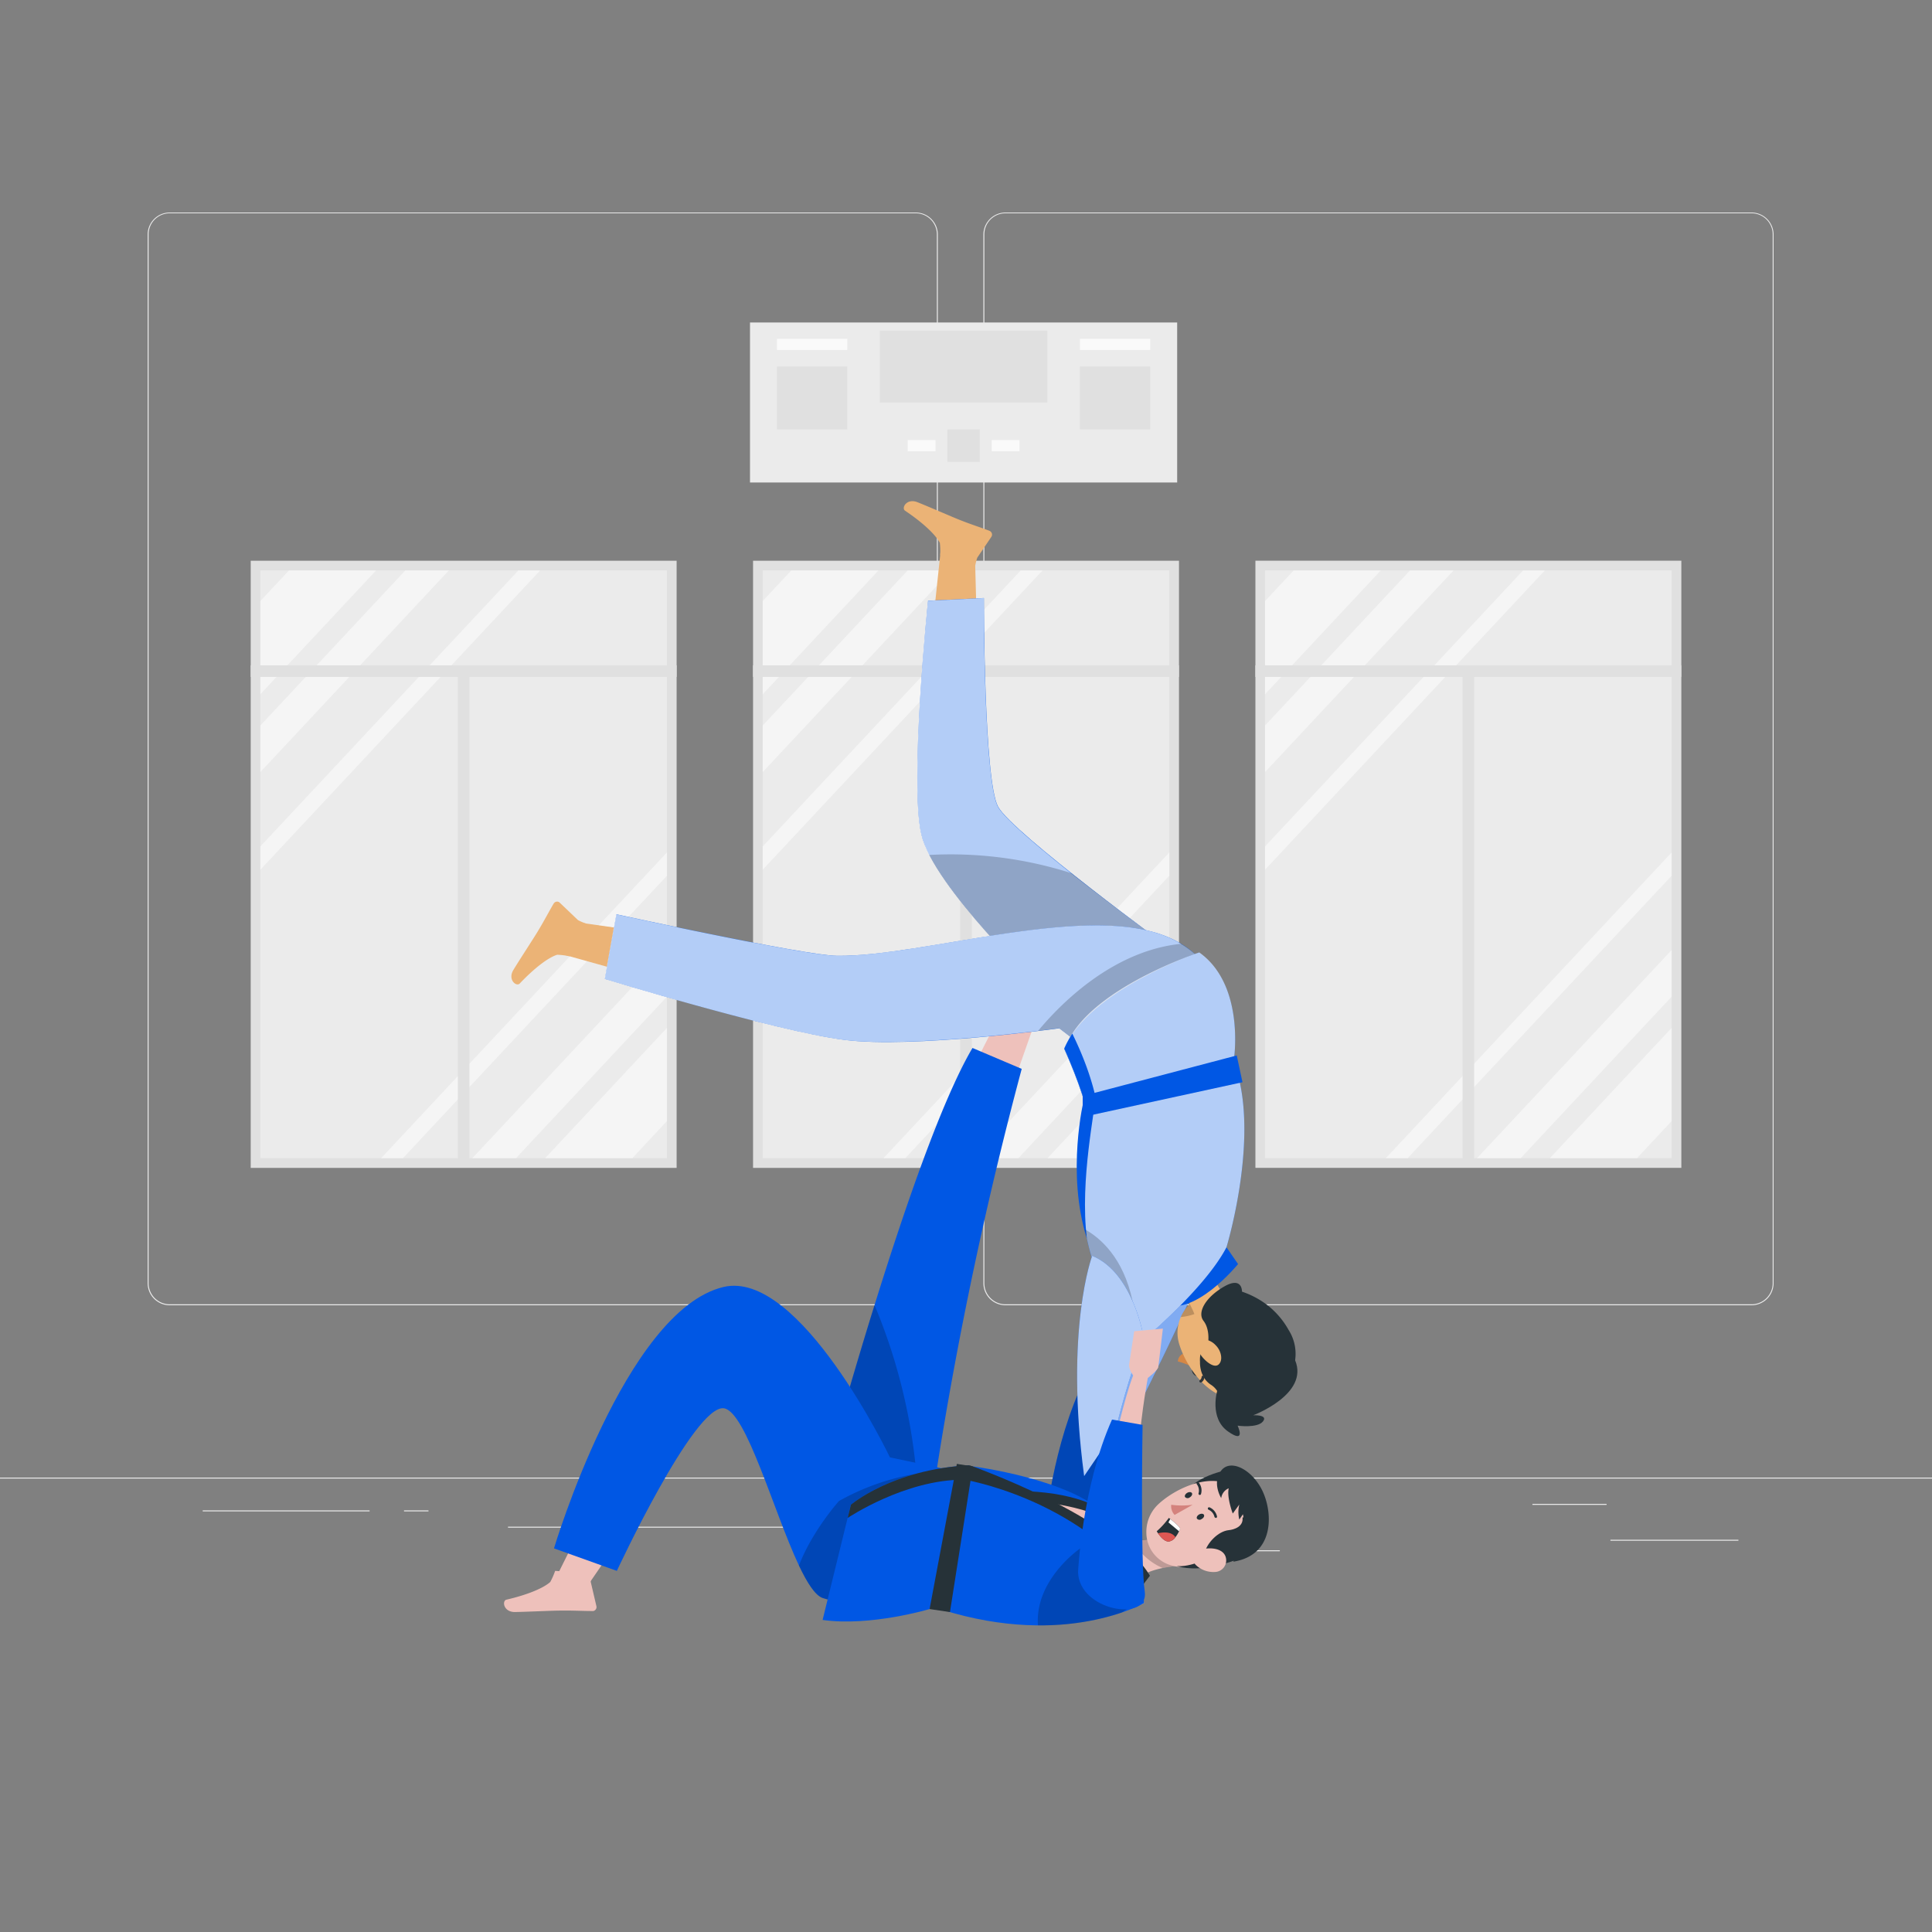 <svg xmlns="http://www.w3.org/2000/svg" viewBox="0 0 500 500"><rect x="0" y="0" width="500" height="500" fill="#808080" stroke="none"/><g id="freepik--background-complete--inject-6"><rect y="382.4" width="500" height="0.25" style="fill:#ebebeb"></rect><rect x="416.78" y="398.49" width="33.12" height="0.25" style="fill:#ebebeb"></rect><rect x="322.53" y="401.21" width="8.69" height="0.25" style="fill:#ebebeb"></rect><rect x="396.59" y="389.21" width="19.19" height="0.25" style="fill:#ebebeb"></rect><rect x="52.46" y="390.89" width="43.19" height="0.25" style="fill:#ebebeb"></rect><rect x="104.56" y="390.89" width="6.33" height="0.25" style="fill:#ebebeb"></rect><rect x="131.47" y="395.11" width="93.68" height="0.25" style="fill:#ebebeb"></rect><path d="M237,337.8H43.91a5.71,5.71,0,0,1-5.7-5.71V60.66A5.71,5.71,0,0,1,43.91,55H237a5.71,5.71,0,0,1,5.71,5.71V332.09A5.71,5.71,0,0,1,237,337.8ZM43.91,55.2a5.46,5.46,0,0,0-5.45,5.46V332.09a5.46,5.46,0,0,0,5.45,5.46H237a5.47,5.47,0,0,0,5.46-5.46V60.66A5.47,5.47,0,0,0,237,55.2Z" style="fill:#ebebeb"></path><path d="M453.31,337.8H260.21a5.72,5.72,0,0,1-5.71-5.71V60.66A5.72,5.72,0,0,1,260.21,55h193.1A5.71,5.71,0,0,1,459,60.66V332.09A5.71,5.71,0,0,1,453.31,337.8ZM260.21,55.2a5.47,5.47,0,0,0-5.46,5.46V332.09a5.47,5.47,0,0,0,5.46,5.46h193.1a5.47,5.47,0,0,0,5.46-5.46V60.66a5.47,5.47,0,0,0-5.46-5.46Z" style="fill:#ebebeb"></path><rect x="194.1" y="83.46" width="110.55" height="41.41" style="fill:#ebebeb"></rect><rect x="227.71" y="85.57" width="43.35" height="18.59" style="fill:#e0e0e0"></rect><rect x="245.19" y="111.15" width="8.38" height="8.38" style="fill:#e0e0e0"></rect><rect x="201.08" y="94.86" width="18.2" height="16.29" style="fill:#e0e0e0"></rect><rect x="279.48" y="94.86" width="18.2" height="16.29" style="fill:#e0e0e0"></rect><rect x="279.48" y="87.68" width="18.2" height="2.9" style="fill:#fafafa"></rect><rect x="201.08" y="87.68" width="18.2" height="2.9" style="fill:#fafafa"></rect><rect x="234.92" y="113.89" width="7.19" height="2.9" style="fill:#fafafa"></rect><rect x="256.65" y="113.89" width="7.19" height="2.9" style="fill:#fafafa"></rect><rect x="41.43" y="168.56" width="157.13" height="110.23" transform="translate(343.67 103.69) rotate(90)" style="fill:#e0e0e0"></rect><rect x="67.38" y="147.62" width="105.23" height="152.12" style="fill:#ebebeb"></rect><polygon points="97.34 147.62 67.38 179.67 67.38 155.55 74.79 147.62 97.34 147.62" style="fill:#f5f5f5"></polygon><polygon points="116.17 147.62 67.38 199.81 67.38 187.76 104.9 147.62 116.17 147.62" style="fill:#f5f5f5"></polygon><polygon points="139.8 147.62 67.38 225.08 67.38 219.06 134.16 147.62 139.8 147.62" style="fill:#f5f5f5"></polygon><polygon points="172.61 266.01 172.61 290.13 163.63 299.74 141.08 299.74 172.61 266.01" style="fill:#f5f5f5"></polygon><polygon points="172.61 245.86 172.61 257.93 133.53 299.74 122.24 299.74 172.61 245.86" style="fill:#f5f5f5"></polygon><polygon points="172.61 220.6 172.61 226.63 104.27 299.74 98.63 299.74 172.61 220.6" style="fill:#f5f5f5"></polygon><rect x="64.88" y="172.19" width="110.23" height="3" style="fill:#e0e0e0"></rect><rect x="118.49" y="173.69" width="3" height="126.99" style="fill:#e0e0e0"></rect><rect x="171.44" y="168.56" width="157.13" height="110.23" transform="translate(473.68 -26.32) rotate(90)" style="fill:#e0e0e0"></rect><rect x="197.39" y="147.62" width="105.23" height="152.12" style="fill:#ebebeb"></rect><polygon points="227.35 147.62 197.39 179.67 197.39 155.55 204.8 147.62 227.35 147.62" style="fill:#f5f5f5"></polygon><polygon points="246.18 147.62 197.39 199.81 197.39 187.76 234.91 147.62 246.18 147.62" style="fill:#f5f5f5"></polygon><polygon points="269.81 147.62 197.39 225.08 197.39 219.06 264.17 147.62 269.81 147.62" style="fill:#f5f5f5"></polygon><polygon points="302.62 266.01 302.62 290.13 293.64 299.74 271.09 299.74 302.62 266.01" style="fill:#f5f5f5"></polygon><polygon points="302.62 245.86 302.62 257.93 263.54 299.74 252.25 299.74 302.62 245.86" style="fill:#f5f5f5"></polygon><polygon points="302.62 220.6 302.62 226.63 234.28 299.74 228.64 299.74 302.62 220.6" style="fill:#f5f5f5"></polygon><rect x="194.88" y="172.19" width="110.23" height="3" style="fill:#e0e0e0"></rect><rect x="248.5" y="173.69" width="3" height="126.99" style="fill:#e0e0e0"></rect><rect x="301.44" y="168.56" width="157.13" height="110.23" transform="translate(603.69 -156.33) rotate(90)" style="fill:#e0e0e0"></rect><rect x="327.39" y="147.62" width="105.23" height="152.12" style="fill:#ebebeb"></rect><polygon points="357.35 147.62 327.39 179.67 327.39 155.55 334.81 147.62 357.35 147.62" style="fill:#f5f5f5"></polygon><polygon points="376.19 147.62 327.39 199.81 327.39 187.76 364.91 147.62 376.19 147.62" style="fill:#f5f5f5"></polygon><polygon points="399.81 147.62 327.39 225.08 327.39 219.06 394.18 147.62 399.81 147.62" style="fill:#f5f5f5"></polygon><polygon points="432.62 266.01 432.62 290.13 423.64 299.74 401.1 299.74 432.62 266.01" style="fill:#f5f5f5"></polygon><polygon points="432.62 245.86 432.62 257.93 393.54 299.74 382.25 299.74 432.62 245.86" style="fill:#f5f5f5"></polygon><polygon points="432.62 220.6 432.62 226.63 364.29 299.74 358.64 299.74 432.62 220.6" style="fill:#f5f5f5"></polygon><rect x="324.89" y="172.19" width="110.23" height="3" style="fill:#e0e0e0"></rect><rect x="378.51" y="173.69" width="3" height="126.99" style="fill:#e0e0e0"></rect></g><g id="freepik--Characters--inject-6"><g id="freepik--group--inject-6"><polygon points="269.36 260.19 260.55 285.34 249.67 280.6 260.36 259.49 269.36 260.19" style="fill:#eec1bb"></polygon><path d="M267.74,264.81l-9.37-1.4a15.78,15.78,0,0,0,.42-2.1l-1-6.42a1,1,0,0,1,.89-1.19.59.59,0,0,1,.23,0c2.79.23,4.81.53,8.32.76,2.17.14,8.7.34,11.69.53s3.18,3.17,1.94,3.36c-5.56.84-9.79,2.22-11.65,3.68A19.51,19.51,0,0,0,267.74,264.81Z" style="fill:#eec1bb"></path><path d="M264.42,276.62A1002.79,1002.79,0,0,0,242.48,380q-.93,5.84-1.82,11.86l-27.33-9.48s5.51-20.58,13-44.62c7.68-24.73,17.42-53.13,25.35-66.55Z" style="fill:#0057E4"></path><path d="M242.48,380q-.93,5.84-1.82,11.86l-27.33-9.48s5.51-20.58,13-44.62a146.8,146.8,0,0,1,10.61,41.42A21.46,21.46,0,0,1,242.48,380Z" style="opacity:0.2;isolation:isolate"></path><polygon points="142.41 411.27 155.26 385.52 166.47 389.41 151.44 411.27 142.41 411.27" style="fill:#eec1bb"></polygon><path d="M143.67,406.54l9.45.68a14.73,14.73,0,0,0-.25,2.12l1.48,6.33a1.05,1.05,0,0,1-.79,1.26l-.23,0c-2.8,0-4.85-.16-8.36-.11-2.17,0-8.7.33-11.69.37s-3.42-2.92-2.2-3.2c5.48-1.27,9.59-3,11.33-4.58A19,19,0,0,0,143.67,406.54Z" style="fill:#eec1bb"></path><path d="M249.38,381.19l-5.47,34.75s-23.11.29-31-2.38c-1.94-.66-4-3.89-6.14-8.4-6.55-13.88-13.67-39.9-19.44-40.7-7.65-1-27.69,42.08-27.69,42.08l-16.27-5.82s18.39-61.54,43.83-67.64c19.78-4.75,43.12,44.09,43.12,44.09l18,3.79Z" style="fill:#0057E4"></path><path d="M249.38,381.19l-5.47,34.75s-23.11.29-31-2.38c-1.94-.66-4-3.89-6.14-8.4,3.44-9,10.36-16.7,10.36-16.7a61.81,61.81,0,0,1,28.35-7.88l2.83.38Z" style="opacity:0.2;isolation:isolate"></path><path d="M270.4,395.65s1.94-22,10.48-39.07l7.84,1.72s-2.12,35.06-1.3,43.13S270.28,405.71,270.4,395.65Z" style="fill:#0057E4"></path><path d="M270.4,395.65s1.94-22,10.48-39.07l7.84,1.72s-2.12,35.06-1.3,43.13S270.28,405.71,270.4,395.65Z" style="opacity:0.2;isolation:isolate"></path><path d="M250.92,379.21l-.14.49-10.2,36.72s-15.29,4.58-27.69,2.82l6.47-26.4h0l.84-3.42S230.93,380.23,250.92,379.21Z" style="fill:#0057E4"></path><path d="M250.92,379.21l-.14.49-1.4,3.25c-15.16-.08-30,9.89-30,9.89h0l.84-3.42S230.93,380.23,250.92,379.21Z" style="fill:#263238"></path><path d="M292.61,392l3.47,22.9s-18,8-52.17,1.07l5.47-33S256.54,382,292.61,392Z" style="fill:#eec1bb"></path><path d="M251.75,379.5s25.46,3.27,34.36,12.56c0,0-9.65-4.35-18.89-4.35-5,0-16.09,11.61-16.09,11.61Z" style="fill:#0057E4"></path><path d="M263.26,388.36s25.32-.05,31.25,12.36c0,0-3.73-15.64-34-14.81Z" style="fill:#263238"></path><path d="M288.72,399.24s1,8,4.69,10.44c1.3-2,4.25-3.2,7.49-3.88a44.15,44.15,0,0,1,7-.79c.76,0,1.47,0,2.11,0l-9.61-7.7-.44.2c-.43.18-.87.37-1.32.52a8.79,8.79,0,0,1-3.33.57,7.81,7.81,0,0,1-2.28-.18c-.51-.22-1-.76-1.51-2C289.73,395.75,288.72,399.24,288.72,399.24Z" style="fill:#eec1bb"></path><path d="M293,398.38a15.94,15.94,0,0,0,7.87,7.42,44.15,44.15,0,0,1,7-.79L300,397.47c-.43.18-.87.37-1.32.52a8.79,8.79,0,0,1-3.33.57A7.81,7.81,0,0,1,293,398.38Z" style="opacity:0.2;isolation:isolate"></path><path d="M295.69,410.3S282.31,393,249.38,382.9l1.54-3.69s37.62,13.17,46.68,28.59Z" style="fill:#263238"></path><path d="M249.38,382.9s28.75,4.54,46.31,27.4l.39,4.57s-20.23,11.73-52.17,1.76Z" style="fill:#0057E4"></path><polygon points="251.75 379.5 247.63 378.85 240.58 416.42 245.85 417.21 251.75 379.5" style="fill:#263238"></polygon><path d="M317,380.58s-9.63,1.84-11.42,7.93,15.2.08,15.2.08Z" style="fill:#263238"></path><path d="M303.25,405.15a8.79,8.79,0,0,1-6.57-8.38,9.78,9.78,0,0,1,2.43-6.79,10,10,0,0,1,.72-.74c4.73-4.36,14.23-8.57,20-4a9.54,9.54,0,0,1-1.92,16.12C311.62,404.42,308.07,406.5,303.25,405.15Z" style="fill:#eec1bb"></path><path d="M311,393.11a.88.88,0,0,1-1.23-.09c-.18-.33.08-.81.57-1.08s1.05-.24,1.23.08S311.53,392.83,311,393.11Z" style="fill:#263238"></path><path d="M307.91,387.52a.89.89,0,0,1-1.22-.09c-.18-.32.08-.81.57-1.09s1.05-.23,1.22.09S308.38,387.25,307.91,387.52Z" style="fill:#263238"></path><path d="M308.66,389.43a20.23,20.23,0,0,1-5.55,0,3.28,3.28,0,0,0,.88,2.63Z" style="fill:#d4827d"></path><path d="M309.71,383.74a.36.36,0,0,0,0,.35,2.7,2.7,0,0,1,.48,2.36.33.33,0,0,0,.19.42.33.33,0,0,0,.43-.19h0a3.27,3.27,0,0,0-.56-3,.34.34,0,0,0-.46-.09h0A.58.58,0,0,0,309.71,383.74Z" style="fill:#263238"></path><path d="M314.52,392.78a.33.33,0,0,0,.19.06.33.33,0,0,0,.25-.4h0a3.3,3.3,0,0,0-1.94-2.34.33.33,0,0,0-.42.2h0a.33.33,0,0,0,.2.42h0a2.69,2.69,0,0,1,1.51,1.88A.34.34,0,0,0,314.52,392.78Z" style="fill:#263238"></path><path d="M323,392.7l-1.45,0c.35,2.4-2.24,3.18-3.53,3.3-2.76.26-5.69,3.36-6.24,5.84,0,0,1-.44,1.22.52s-5.15,3.32-8.46,2.91c0,0,3.49,1.37,9.66.06,5.71-1.22,10-3.15,11.45-5.16Z" style="fill:#263238"></path><path d="M314.38,406.83a6.59,6.59,0,0,1-4.77-1.69c-1.72-1.56-.62-3.57,1.5-4.17,1.89-.52,5.11-.37,6,1.71A3,3,0,0,1,314.38,406.83Z" style="fill:#eec1bb"></path><path d="M316.05,387.71s-2.47-3.94,0-7.13,8.24-.16,10.82,5.58,2.85,16.33-7.69,18c0,0,3.41-8.92,2.48-12.27l-.92,1.37a8,8,0,0,1,0-3.9l-1.7,2.34s-1.58-4.09-1.05-6.53A3.2,3.2,0,0,0,316.05,387.71Z" style="fill:#263238"></path><path d="M305.4,395.73l-.26.56h0a8,8,0,0,1-.94,1.53,2.52,2.52,0,0,1-1.71,1.12c-1.14.07-2.27-1.35-2.8-2.14-.21-.3-.33-.51-.33-.51a20.36,20.36,0,0,0,3.13-3.46l.37.28C303.69,393.77,305.59,395.31,305.4,395.73Z" style="fill:#263238"></path><path d="M305.4,395.73l-.26.56L302.39,394l.47-.88C303.69,393.77,305.59,395.31,305.4,395.73Z" style="fill:#fff"></path><path d="M304.2,397.83a2.52,2.52,0,0,1-1.71,1.12c-1.14.07-2.27-1.35-2.8-2.14C300.6,396.6,303.13,396.17,304.2,397.83Z" style="fill:#de5753"></path><path d="M293.92,414.88s-1.44,1-3.64,2.45a66,66,0,0,1-21.66,3.32h0c-.84-11.92,10.94-19.92,10.94-19.92Z" style="opacity:0.2;isolation:isolate"></path></g><g id="freepik--group--inject-6"><polygon points="243.84 138.77 241.03 165.27 252.89 165.65 252.27 142 243.84 138.77" style="fill:#ebb376"></polygon><path d="M243.32,143.65l9.07,2.74a14.36,14.36,0,0,1,.53-2.07l3.64-5.38a1.06,1.06,0,0,0-.29-1.46l-.21-.11c-2.62-1-4.58-1.58-7.85-2.88-2-.8-8-3.42-10.78-4.52s-4.23,1.5-3.2,2.2c4.67,3.14,7.9,6.21,9,8.32A19.23,19.23,0,0,1,243.32,143.65Z" style="fill:#ebb376"></path><path d="M303.4,245.85S262,215.58,258.3,208.77s-3.67-54-3.67-54l-14.45.69s-4.87,47-1.73,60.5,31,40,31,40Z" style="fill:#0057E4"></path><path d="M303.4,245.85l-34,10.13s-21.64-20.59-28.91-34.72a23.37,23.37,0,0,1-2.07-5.28c-3.14-13.52,1.73-60.5,1.73-60.5l14.45-.7c0,.51,0,47.22,3.67,54,1.56,2.9,9.92,10,19,17.25C289.68,235.82,303.4,245.85,303.4,245.85Z" style="fill:#fff;opacity:0.7"></path><path d="M303.4,245.85l-34,10.13s-21.64-20.59-28.91-34.72A102.63,102.63,0,0,1,277.33,226C289.68,235.82,303.4,245.85,303.4,245.85Z" style="opacity:0.2;isolation:isolate"></path><polygon points="142.66 246.16 168.32 253.33 170.66 241.7 147.24 238.38 142.66 246.16" style="fill:#ebb376"></polygon><path d="M147.38,247.48l4.21-8.49a15.34,15.34,0,0,1-2-.86l-4.7-4.49a1,1,0,0,0-1.48.05.62.62,0,0,0-.14.18c-1.42,2.42-2.33,4.25-4.15,7.26-1.12,1.85-4.7,7.32-6.25,9.88s.77,4.43,1.64,3.52c3.87-4.08,7.43-6.75,9.69-7.44A19.24,19.24,0,0,1,147.38,247.48Z" style="fill:#ebb376"></path><path d="M319.14,274.77s2.17-24.18-16.91-32.27c-21.26-9-63.7,5.21-85.7,4.86-8.49-.14-57-10.74-57-10.74l-3,16.72s44.22,13.52,62,15.78,55.6-3,55.6-3l12.6,9.68Z" style="fill:#0057E4"></path><path d="M319.14,274.77l-32.48,1-1.59-1.23-11-8.45s-2.06.29-5.45.7c-11.12,1.36-36.51,4-50.15,2.33-17.79-2.26-62-15.78-62-15.78l3-16.72s48.55,10.6,57,10.74c22,.35,64.44-13.88,85.7-4.87a26,26,0,0,1,14.88,16.73A42.59,42.59,0,0,1,319.14,274.77Z" style="fill:#fff;opacity:0.7"></path><path d="M317.11,259.22c-5.35,7.57-17.24,15.16-32,15.32l-11-8.45s-2.06.29-5.45.7c5.65-6.82,19.21-20.74,37.06-22.54A27.15,27.15,0,0,1,317.11,259.22Z" style="opacity:0.2;isolation:isolate"></path><path d="M319.32,274.31s3-19.3-9-27.79c0,0-28.38,9.51-34.92,24.9,0,0,4.91,10.77,6,17Z" style="fill:#0057E4"></path><path d="M319.32,274.31l-35.14,13.06-2.73,1c-1.11-6.2-6-17-6-17a25.72,25.72,0,0,1,2.06-3.88c8.2-12.92,32.86-21,32.86-21C322.34,255,319.32,274.31,319.32,274.31Z" style="fill:#fff;opacity:0.7"></path><path d="M284.18,287.37l-2.73,1c-1.11-6.2-6-17-6-17a25.72,25.72,0,0,1,2.06-3.88C279.69,271.92,283,279.54,284.18,287.37Z" style="fill:#0057E4"></path><path d="M312.22,325.07c-3.39,11.71-20.42,44.41-20.42,44.41l-7.5-3.42,7.5-43.27Z" style="fill:#0057E4"></path><path d="M312.22,325.07c-3.39,11.71-20.42,44.41-20.42,44.41l-7.5-3.42,7.5-43.27Z" style="fill:#fff;opacity:0.5"></path><path d="M308.83,353.9a18.3,18.3,0,0,0-4-1.56,2.34,2.34,0,0,1,1.33-2Z" style="fill:#d58745"></path><path d="M308.77,355.48c-.4-.57-.41-1.25,0-1.52s1,0,1.42.55.42,1.26,0,1.53S309.18,356.06,308.77,355.48Z" style="fill:#2e353a"></path><path d="M305.17,347.83a10.44,10.44,0,0,1-.25-1,10,10,0,0,1,.66-5.94,9.75,9.75,0,0,1,.71-1.36,9.15,9.15,0,0,1,6.59-4.3,9.29,9.29,0,0,1,3.63.26c5,1.31,7.07,5,11.07,11a9.83,9.83,0,0,1-6.69,15.34C313.38,362.87,307.12,354.18,305.17,347.83Z" style="fill:#ebb376"></path><path d="M305.58,340.85a9.75,9.75,0,0,1,.71-1.36,9.15,9.15,0,0,1,6.59-4.3,10.62,10.62,0,0,1,.13,2.75A14.18,14.18,0,0,1,305.58,340.85Z" style="opacity:0.2;isolation:isolate"></path><path d="M313.26,325.51c-4.67-1-11.51,4.46-11.51,4.46s-3.9,4-2.06,4.89c3-1.17,5.08-.67,6.6.64a9.15,9.15,0,0,1,2.12,3,18.36,18.36,0,0,1,.81,1.88l13.23,1.38C318.59,337.93,312.22,330.53,313.26,325.51Z" style="fill:#ebb376"></path><path d="M324.22,363.38s-1,2-5.38,1c-3.66-.82-2.34-4-5.44-6s-2.84-5.92-2.84-5.92-.37-3.72,2.1-4.93c0,0,.54-3.46-1.19-5.69s.6-6.17,5.35-8.89,4.6,1.33,4.6,1.33a22.53,22.53,0,0,1,6.39,3.35,21.1,21.1,0,0,1,5.69,6.58,11.47,11.47,0,0,1,1.5,8.75C334,358.33,327.51,364.54,324.22,363.38Z" style="fill:#263238"></path><path d="M314.63,348.16a4.63,4.63,0,0,0-3.68-1.53c-1.57.21-1.35,2.47-.07,4.21,1.15,1.55,3.37,3.36,4.53,2.26S316.05,349.56,314.63,348.16Z" style="fill:#ebb376"></path><path d="M315,360s-2.07,7,2.78,10.44,2.51-1.48,2.51-1.48,5.12.71,6.56-1.09-2.53-1.6-2.53-1.6,14.54-5.43,10.85-14.25S315,360,315,360Z" style="fill:#263238"></path><path d="M310.75,357.8a.35.35,0,0,1-.32-.2.36.36,0,0,1,.15-.48,1,1,0,0,0,.39-.78.36.36,0,1,1,.72.1,1.62,1.62,0,0,1-.78,1.32A.32.32,0,0,1,310.75,357.8Z" style="fill:#2e353a"></path><path d="M317.41,322.79l3,4.35s-11.73,14.44-20,10.09S317.41,322.79,317.41,322.79Z" style="fill:#0057E4"></path><path d="M296.08,346.61s15.86-13.27,21.33-23.82c0,0,8.76-28.72,2.17-47.22l-39.09,9.06S273,329,296.08,346.61Z" style="fill:#0057E4"></path><path d="M317.41,322.79c-5.47,10.55-21.33,23.82-21.33,23.82a32.69,32.69,0,0,1-4.4-4.06c-6-6.68-9.25-15.57-10.86-24.37-3.13-16.93-.33-33.55-.33-33.55l39.09-9.06C326.17,294.07,317.41,322.79,317.41,322.79Z" style="fill:#fff;opacity:0.7"></path><path d="M281.28,320.53c-5.4-17.08-.79-35.9-.79-35.9l2.94-.68C283.58,286.92,279.4,305.14,281.28,320.53Z" style="fill:#0057E4"></path><path d="M291.68,342.55c-6-6.68-9.25-15.57-10.86-24.37,3.85,2.15,9.88,7.22,12.28,18.52C293.93,340.6,293.21,342.34,291.68,342.55Z" style="opacity:0.2;isolation:isolate"></path><path d="M282.66,325S275.49,344,280.58,382L288.72,370s3.71-15.41,7.36-23.4C296.08,346.61,293.49,329.46,282.66,325Z" style="fill:#0057E4"></path><path d="M282.66,325S275.49,344,280.58,382L288.72,370s3.71-15.41,7.36-23.4C296.08,346.61,293.49,329.46,282.66,325Z" style="fill:#fff;opacity:0.7"></path><polygon points="280.2 289.07 321.55 280.08 320.07 273.15 280.2 283.64 280.2 289.07" style="fill:#0057E4"></polygon></g><path d="M288,375.22s3-13.55,5.26-19.26c0,0-1.22-1.71-1.05-2.81s1.32-8.63,1.32-8.63l7.42-.68s-1.07,9.21-1.2,10-2.7,2.78-2.7,2.78-1.55,8-2.35,18Z" style="fill:#eec1bb"></path><path d="M279,406.87s1-22.1,8.79-39.49l7.91,1.38s-.6,35.13.56,43.15S279.28,416.93,279,406.87Z" style="fill:#0057E4"></path></g></svg>